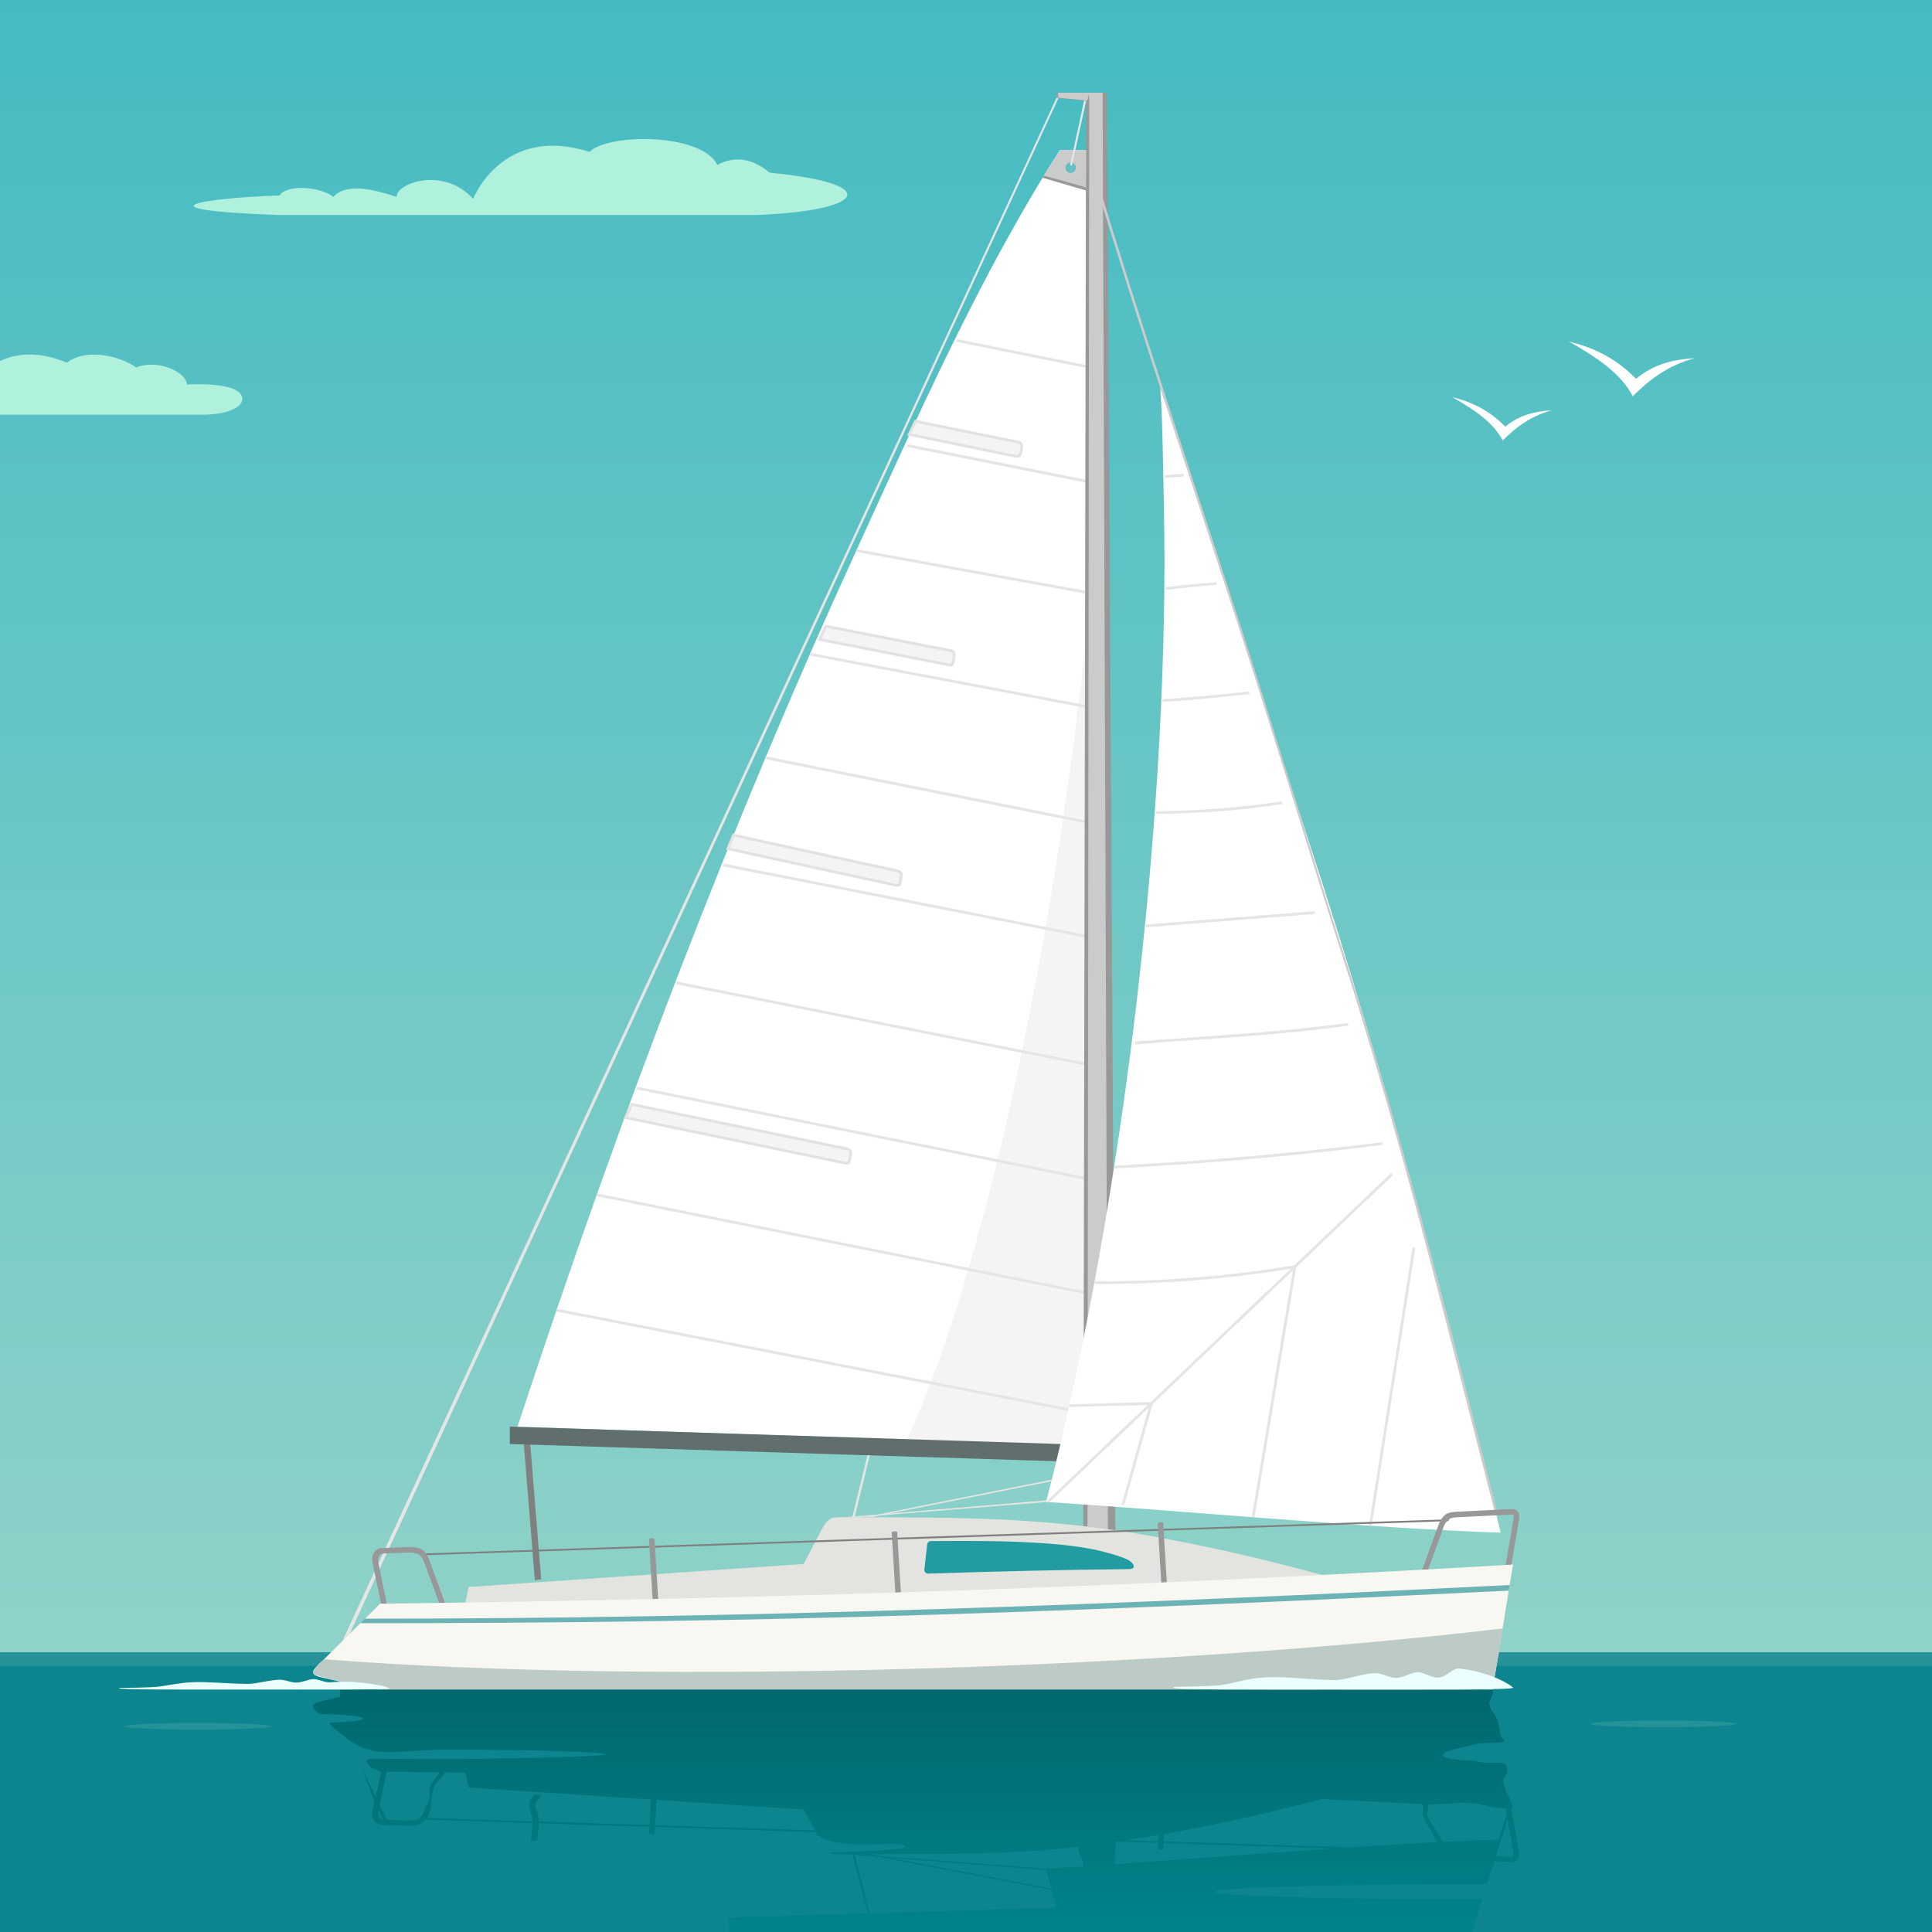 <?xml version="1.0" encoding="utf-8"?>
<!-- Generator: Adobe Illustrator 26.0.3, SVG Export Plug-In . SVG Version: 6.00 Build 0)  -->
<svg version="1.1" id="Layer_1" xmlns="http://www.w3.org/2000/svg" xmlns:xlink="http://www.w3.org/1999/xlink" x="0px" y="0px"
	 viewBox="0 0 1133.86 1133.86" style="enable-background:new 0 0 1133.86 1133.86;" xml:space="preserve">
<rect x="0" y="0" width="1133.86" height="1133.86" fill="#333333" stroke="none"/>
<style type="text/css">
	.st0{fill-rule:evenodd;clip-rule:evenodd;fill:url(#SVGID_1_);}
	.st1{fill-rule:evenodd;clip-rule:evenodd;fill:#AFF1DD;}
	.st2{fill-rule:evenodd;clip-rule:evenodd;fill:#259199;}
	.st3{fill-rule:evenodd;clip-rule:evenodd;fill:#0D858E;}
	.st4{fill-rule:evenodd;clip-rule:evenodd;fill:#E5E5E5;}
	.st5{fill-rule:evenodd;clip-rule:evenodd;fill:#FFFFFF;}
	.st6{fill-rule:evenodd;clip-rule:evenodd;fill:#F4F4F4;}
	.st7{fill-rule:evenodd;clip-rule:evenodd;fill:#989898;}
	.st8{fill-rule:evenodd;clip-rule:evenodd;fill:#CBCBCB;}
	.st9{fill-rule:evenodd;clip-rule:evenodd;fill:#E2E2E2;}
	.st10{fill-rule:evenodd;clip-rule:evenodd;fill:#808080;}
	.st11{fill-rule:evenodd;clip-rule:evenodd;fill:#E3E4DF;}
	.st12{fill-rule:evenodd;clip-rule:evenodd;fill:#606E6E;}
	.st13{fill-rule:evenodd;clip-rule:evenodd;fill:#239CA1;}
	.st14{fill-rule:evenodd;clip-rule:evenodd;fill:#65BEC2;}
	.st15{fill-rule:evenodd;clip-rule:evenodd;fill:#B2B2B2;}
	.st16{fill-rule:evenodd;clip-rule:evenodd;fill:#F8F7F2;}
	.st17{fill-rule:evenodd;clip-rule:evenodd;fill:#BCCBC6;}
	.st18{fill-rule:evenodd;clip-rule:evenodd;fill:#6CB3B5;}
	.st19{fill-rule:evenodd;clip-rule:evenodd;fill:url(#SVGID_00000120549713474849529830000017039783358895131025_);}
	.st20{fill-rule:evenodd;clip-rule:evenodd;fill:#EBFFFF;}
</style>
<g>
	<linearGradient id="SVGID_1_" gradientUnits="userSpaceOnUse" x1="566.93" y1="8.588175e-04" x2="566.93" y2="1001.492">
		<stop  offset="0" style="stop-color:#44BBC2"/>
		<stop  offset="1" style="stop-color:#92D3C9"/>
	</linearGradient>
	<rect x="0" y="0" class="st0" width="1133.86" height="1001.49"/>
	<path class="st1" d="M421.03,96.77c-9.21-18.53-63.25-18.87-75.07-7.64c-55.26-17.49-70.78,34.73-68.29,27.51
		c-18.25-19.65-45.87-8.42-44.83-1.12c-10.17-3.09-28.41-9.26-37.27,0c-6.83-5.67-26.86-7.84-31.59-0.81
		c-46.32,1.58-84.56,8.31-0.99,11.48c87.58,0,193.4,0,280.98,0c63.5-2.38,75.37-18.31,7.69-24.85
		C442.48,93.64,432.06,90.86,421.03,96.77L421.03,96.77z M0,243.37v-31.43c9.39-4.5,22.28-6.15,39.31,0.92
		c10.9-8.69,31.34-4.01,40.5,2.76c14.57-5.32,30.03,3.82,29.88,10.03c4.03-0.1,30.93-1.57,32.52,7.84
		c0.81,4.82-7.63,9.98-23.66,9.88H0z"/>
	<rect x="0" y="969.69" class="st2" width="1133.86" height="17.23"/>
	<rect x="0" y="977.7" class="st3" width="1133.86" height="156.16"/>
	<g>
		<polygon class="st4" points="636.87,337.43 501.59,890.43 500.18,890.42 636.88,333.38 		"/>
		<path class="st5" d="M637.86,848.46V88.17h-15.88c-46.69,72.81-83.35,156.15-119.43,234.93
			C430.89,479.57,365.35,649.8,303.7,837.28L637.86,848.46z"/>
		<path class="st6" d="M637.86,848.46V370.57c-22.28,208.65-65.06,387.02-105.59,474.36L637.86,848.46z"/>
		<path class="st4" d="M373.77,637.72L639,691.18l-0.32,1.59l-265.23-53.46L373.77,637.72L373.77,637.72z M397.06,576.01
			l240.96,47.85l-0.31,1.59L396.74,577.6L397.06,576.01L397.06,576.01z M561.73,199.04l78.61,15.81l-0.32,1.59l-78.61-15.81
			L561.73,199.04L561.73,199.04z M502.69,322.3l134.35,24.42l-0.29,1.6l-134.35-24.42L502.69,322.3L502.69,322.3z M449.39,443.91
			l187.53,37.55l-0.32,1.6L449.08,445.5L449.39,443.91L449.39,443.91z M350.37,700.43l287.65,57.64l-0.32,1.59l-287.65-57.64
			L350.37,700.43L350.37,700.43z M532.68,260.72l105.58,21.06l-0.32,1.6l-105.58-21.06L532.68,260.72L532.68,260.72z M475.45,383.13
			l161.71,30.64l-0.3,1.59l-161.71-30.64L475.45,383.13L475.45,383.13z M424.81,506.84l213.09,41.94l-0.31,1.6l-213.09-41.94
			L424.81,506.84L424.81,506.84z M326.78,768.09l322.3,62.64l-0.31,1.59l-322.3-62.64L326.78,768.09z"/>
		<path class="st7" d="M654.13,902.64h-18.35l1.62-843.41l-17.37-1.78l0.12-2.93l17.26-0.12c6.27-0.01,6.04-0.01,12.3,0l4.88,848.24
			H654.13z"/>
		<path class="st8" d="M649.94,902.64h-11.73l1.03-843.41l-0.1-3.79l-1.12,3.55l-17.05-1.62l0.08-2.93l18.19-0.04
			c4.01-0.01,3.86-0.01,7.87,0l3.12,848.24H649.94z"/>
		<polygon class="st8" points="621.98,88.17 637.35,88.17 637.3,110.01 612.11,103.94 		"/>
		<polygon class="st4" points="621.21,57.57 205.2,958.91 200.91,963.16 620.03,57.45 		"/>
		<path class="st6" d="M370.75,648.16l-3.64,7.75l127.8,26.47c3.38,0.75,3.41,0.03,3.97-3.12c0.31-1.78,0.47-2.92,0.13-3.71
			c-0.25-0.59-0.67-1-2.02-1.3L370.75,648.16L370.75,648.16z M430.46,490.13l-3.25,8.01l97.45,21.14c3.38,0.75,3.41,0.03,3.97-3.12
			c0.31-1.78,0.47-2.92,0.13-3.71c-0.25-0.59-0.67-1-2.02-1.3L430.46,490.13L430.46,490.13z M537.27,247.21l-3.64,7.75l60.83,12.48
			c3.38,0.75,4.31,0.45,4.87-2.7c0.31-1.78,0.44-3.16,0.1-3.96c-0.25-0.59-0.67-1-2.02-1.3L537.27,247.21L537.27,247.21z
			 M484.74,367.55l-3.64,7.75l74.62,14.67c3.38,0.75,3.41,0.03,3.97-3.12c0.32-1.78,0.47-2.92,0.13-3.71c-0.25-0.59-0.67-1-2.02-1.3
			L484.74,367.55z"/>
		<path class="st9" d="M371.21,649.08l-2.93,6.24l126.8,26.27c2.05,0.45,2.45,0.23,2.71-0.96c0.07-0.3,0.15-0.75,0.24-1.26
			l0.04-0.25c0.15-0.87,0.27-1.58,0.3-2.13c0.03-0.49,0-0.86-0.11-1.13c-0.07-0.16-0.16-0.3-0.32-0.41
			c-0.22-0.15-0.57-0.29-1.12-0.41L371.21,649.08L371.21,649.08z M366.38,655.57l3.92-8.33l126.87,26.22
			c0.79,0.18,1.33,0.4,1.72,0.67c0.45,0.32,0.69,0.68,0.88,1.11c0.22,0.53,0.29,1.12,0.24,1.85c-0.04,0.65-0.16,1.41-0.32,2.32
			l-0.04,0.25c-0.08,0.48-0.16,0.89-0.25,1.33c-0.54,2.46-1.22,2.94-4.63,2.19l-128.81-26.68L366.38,655.57L366.38,655.57z
			 M430.96,491.07l-2.63,6.48l96.51,20.94c2.06,0.46,2.46,0.24,2.72-0.95c0.07-0.3,0.15-0.75,0.24-1.26l0.04-0.25
			c0.15-0.87,0.27-1.58,0.3-2.13c0.03-0.48,0-0.85-0.11-1.12c-0.07-0.16-0.16-0.3-0.32-0.41c-0.22-0.16-0.57-0.29-1.13-0.42
			L430.96,491.07L430.96,491.07z M426.46,497.83l3.51-8.64l96.95,21.16c0.8,0.18,1.33,0.4,1.72,0.67c0.45,0.32,0.7,0.68,0.88,1.11
			c0.22,0.53,0.29,1.12,0.24,1.85c-0.04,0.66-0.16,1.41-0.32,2.32l-0.04,0.25c-0.08,0.48-0.16,0.9-0.25,1.33
			c-0.54,2.46-1.23,2.94-4.64,2.19l-98.4-21.35L426.46,497.83L426.46,497.83z M537.74,248.13l-2.93,6.24l59.83,12.27
			c1.51,0.33,2.44,0.45,2.95,0.19c0.45-0.23,0.71-0.92,0.95-2.23c0.15-0.87,0.26-1.62,0.29-2.24c0.02-0.55-0.01-0.98-0.13-1.26
			c-0.07-0.16-0.16-0.3-0.32-0.41c-0.22-0.15-0.57-0.29-1.12-0.41L537.74,248.13L537.74,248.13z M532.9,254.62l3.91-8.33l60.77,12.4
			c0.79,0.18,1.33,0.4,1.72,0.67c0.45,0.32,0.69,0.68,0.87,1.11c0.22,0.52,0.29,1.18,0.26,1.96c-0.03,0.72-0.14,1.54-0.31,2.46
			c-0.33,1.85-0.81,2.88-1.8,3.39c-0.94,0.48-2.16,0.37-4.04-0.04l-61.83-12.68L532.9,254.62L532.9,254.62z M485.2,368.46
			l-2.93,6.24l73.62,14.47c2.05,0.45,2.45,0.23,2.71-0.95c0.07-0.3,0.15-0.75,0.24-1.26l0.04-0.25c0.15-0.87,0.27-1.58,0.3-2.13
			c0.03-0.49,0-0.86-0.11-1.13c-0.07-0.16-0.16-0.3-0.32-0.41c-0.22-0.15-0.56-0.29-1.12-0.41L485.2,368.46L485.2,368.46z
			 M480.36,374.95l3.91-8.33l73.7,14.41c0.79,0.18,1.33,0.4,1.72,0.67c0.45,0.32,0.7,0.68,0.88,1.11c0.22,0.53,0.29,1.12,0.24,1.85
			c-0.04,0.65-0.16,1.41-0.32,2.32l-0.04,0.25c-0.08,0.48-0.16,0.9-0.25,1.33c-0.54,2.45-1.23,2.94-4.63,2.19l-75.64-14.86
			L480.36,374.95z"/>
		<polygon class="st10" points="307.44,847.68 311.16,847.07 317.61,926.83 313.89,927.44 		"/>
		<path class="st11" d="M273.12,940.46l1.97-9.08l196.51-13.5l11.29-21.44c3.83-6.17,5.51-6.03,12.51-6.02
			c67.2,0.16,118.76-0.41,186.11,12.12c43.7,8.13,85.81,18.62,132.38,32.84C648.77,947.55,429.15,946.73,273.12,940.46z"/>
		<polygon class="st12" points="299.21,837.28 625.47,847.56 625.47,857.75 299.21,847.47 		"/>
		<rect x="625.47" y="838.43" class="st8" width="10.42" height="7.89"/>
		<path class="st13" d="M546.32,904.43c18.81,0,72.38-1.18,100.5,6.05c5.14,1.32,11.17,2.94,15.13,4.96
			c3.69,1.88,5.17,5.41,0.55,5.45c-37.08,0.35-80.82,1.41-117.81,2.64c-1.2,0.04-2.33-1-2.2-2.2l1.63-14.72
			C544.25,905.43,545.11,904.43,546.32,904.43z"/>
		<path class="st5" d="M613.94,881.48c46.49-179.36,72.92-414.31,69.1-585.27c-0.47-21.02-0.69-49.68-2.09-68.55
			c26.06,71.71,54.43,166.61,86.17,263.1c47.42,144.14,87.85,299.05,113.58,408.73C806.17,897.12,682.78,885.75,613.94,881.48z"/>
		<path class="st4" d="M653.99,684.11c26.04-1.34,52.12-3.13,78.24-5.41c26.13-2.28,52.96-5.06,78.98-8.35l0.2,1.61
			c-26.15,3.3-53,6.09-79.05,8.37c-26.06,2.27-52.16,4.06-78.3,5.41L653.99,684.11L653.99,684.11z M614.36,880.96l59.25-56.44
			l-46.04,1.26l-0.04-1.62l47.83-1.31l82.17-78.28c-17.86,2.95-36.13,5.21-54.83,6.73c-19.6,1.6-39.71,2.38-60.36,2.28l0.01-1.62
			c20.57,0.1,40.63-0.69,60.23-2.28c19.49-1.59,38.5-3.98,57.05-7.11l56.72-54.04l1.12,1.18l-56.71,54.02
			c-4.09,24.16-8.16,48.67-12.22,73.19c-4.1,24.73-8.2,49.47-12.26,73.47l-1.6-0.27c4.11-24.24,8.19-48.85,12.26-73.46
			c3.96-23.91,7.92-47.82,11.86-71.06l-82.38,78.48l-16.67,59.55l-1.56-0.43l15.93-56.93l-58.64,55.86L614.36,880.96L614.36,880.96z
			 M803.42,895.35l1.6,0.25l25.64-163.41l-1.6-0.25L803.42,895.35L803.42,895.35z M666.06,611.31c11.5-0.91,22.82-1.7,33.99-2.49
			c30.3-2.13,59.57-4.18,91.02-8.45l0.22,1.61c-31.54,4.28-60.82,6.34-91.13,8.46c-11.09,0.78-22.32,1.57-33.97,2.49L666.06,611.31
			L666.06,611.31z M684.09,344.57c4.57-0.55,9.35-1.07,14.37-1.56c5-0.49,10.14-0.93,15.41-1.32l0.11,1.62
			c-5.36,0.4-10.48,0.84-15.38,1.31c-4.88,0.47-9.66,1-14.33,1.56L684.09,344.57L684.09,344.57z M678.27,476.1
			c12.46-0.13,24.88-0.63,37.23-1.58c12.35-0.95,24.6-2.34,36.74-4.25l0.25,1.6c-12.22,1.93-24.51,3.32-36.86,4.27
			c-12.35,0.95-24.8,1.44-37.34,1.58L678.27,476.1L678.27,476.1z M683.48,278.91l11.06-0.89l0.13,1.62l-11.06,0.89L683.48,278.91
			L683.48,278.91z M682.22,410.38c17.2-1.14,32.52-2.71,46.88-4.17l3.98-0.4l0.16,1.61l-3.98,0.4c-14.4,1.47-29.76,3.03-46.94,4.17
			L682.22,410.38L682.22,410.38z M672.31,542.6l99.13-7.81l0.13,1.62l-99.13,7.81L672.31,542.6z"/>
		<polygon class="st10" points="849.92,892.73 246.68,912.8 245.89,911.8 850.48,891.64 		"/>
		<polygon class="st4" points="613.94,881.53 503.72,890.43 495.88,890.41 614.19,880.52 		"/>
		<path class="st14" d="M628.33,95.39c1.69,0,3.05,1.37,3.05,3.05c0,1.69-1.37,3.05-3.05,3.05c-1.69,0-3.05-1.37-3.05-3.05
			C625.27,96.75,626.64,95.39,628.33,95.39z"/>
		<path class="st4" d="M637.47,59.16l-8.24,37.51c-0.15,0.82-1.3,0.72-1.1-0.33l8.06-37.23L637.47,59.16z"/>
		<path class="st8" d="M877.1,886.8c-27.76-108.14-54.21-216.24-88.71-323.9c-20.64-64.39-40.19-129.55-61.2-194.26
			c-28.65-88.26-58.65-176.17-85.17-264.48c-0.01-1.74-0.02-3.47-0.03-5.21c27.1,90.26,57.49,179.95,86.6,269.99
			c20.75,64.17,40.06,128.78,60.65,192.72c34.77,108,61.74,217.06,89.31,325.06C878.07,886.74,877.58,886.77,877.1,886.8z"/>
		<path class="st7" d="M384.14,903.57l2.13,34.84l-1.95,0.15l-1.3,0.03l-2.13-34.81C380.83,902.62,384.06,902.26,384.14,903.57
			L384.14,903.57z M883.64,918.58l4.47-26.16c0.34-2.11,0.41-3.11,0.16-3.35c-0.23-0.23-1.29-0.2-3.06-0.11
			c-9.27,0.44-19.39,1.02-28.67,1.44c-4.74,0.21-6.72,0.31-9.01,4.94l-9.39,25.8l-3.5,0.19l9.98-27.43
			c3.14-6.36,5.68-6.47,11.78-6.75c9.27-0.42,19.39-1,28.65-1.44c2.67-0.13,4.34-0.1,5.5,1.05c1.14,1.14,1.28,2.92,0.76,6.16
			l-4.35,25.46L883.64,918.58L883.64,918.58z M682.65,893.82l2.14,34.9l-3.25,0.14L679.41,894
			C679.37,893.39,682.6,893.03,682.65,893.82L682.65,893.82z M526.55,899.25l2.17,35.37l-0.55,0.04l-2.7,0.09l-2.16-35.3
			C523.26,898.68,526.5,898.38,526.55,899.25L526.55,899.25z M227.01,941.25l-5.01-24.38c-0.35-2.17,0.5-5.22,2.78-5.11l14.88-0.63
			c4.74,0.21,6.72,0.3,9.01,4.94l9.09,24.76l3.42-0.05l-9.59-26.15c-3.14-6.36-5.68-6.47-11.78-6.75l-14.87,0.63
			c-4.82-0.23-7.12,3.82-6.37,8.48l5.14,24.29L227.01,941.25z"/>
		<path class="st4" d="M617.02,869.35l-105.85,21.1l-3.94-0.01l110.04-22.07C617.02,869.39,617.28,868.34,617.02,869.35z"/>
		<polygon class="st7" points="612.66,103.07 637.3,109.92 637.3,111.78 611.89,104.33 		"/>
		<path class="st15" d="M206.62,962.4h32.85c3.49,0,6.78,2.89,6.21,6.34l-3.78,22.86h-42.24l0.49-22.86
			C200.22,965.26,203.13,962.4,206.62,962.4z"/>
		<path class="st16" d="M189.05,984.5c-2.54-0.59-8-1.67-3.63-6l37.68-37.31c224.92-2.81,431.17-9.36,664.86-22.97l-11.69,71.63
			c-0.1,0.63-0.21,1.21-0.31,1.75H221.2C210.42,989.35,199.7,986.99,189.05,984.5z"/>
		<path class="st17" d="M184.73,982.9c-3.22-0.97,4.03-9.22,6.37-9.04c201.92,15.7,497.67,4.75,691.14-18.17
			c-0.26,1.08-5.97,33.26-6.28,35.91H221.01C208.4,989.32,195.02,985.98,184.73,982.9z"/>
		<path class="st18" d="M214.11,949.96c112.35,0.07,224.08-2.07,335.95-5.62c111.81-3.55,223.05-8.49,335.94-14.1l-0.53,3.27
			c-112.83,5.61-223.39,10.51-335.31,14.07c-111.87,3.55-226.21,5.13-338.63,5.06L214.11,949.96z"/>
	</g>
	
		<linearGradient id="SVGID_00000088119385459624439780000008874061212558230914_" gradientUnits="userSpaceOnUse" x1="537.684" y1="991.6" x2="537.684" y2="1133.859">
		<stop  offset="0" style="stop-color:#00686E"/>
		<stop  offset="1" style="stop-color:#00838A"/>
	</linearGradient>
	<path style="fill-rule:evenodd;clip-rule:evenodd;fill:url(#SVGID_00000088119385459624439780000008874061212558230914_);" d="
		M510.47,1122.88c-2.92-11.4-5.84-22.79-8.76-34.19c4.62,0.37,9.24,0.74,13.85,1.11c33.9,6.49,67.8,12.98,101.71,19.48
		c0.89,3.42,1.78,6.86,2.66,10.31C583.44,1120.68,546.95,1121.78,510.47,1122.88L510.47,1122.88z M217.78,1037.43
		c1.03,0.98,4.28,1.33,5.31,2.31c0.2,0,0.4,0.01,0.6,0.01c-1.08,4.88-2.16,9.75-3.24,14.63c-2.69-5.57-5.38-11.13-8.07-16.7
		c-3.54-7.32-4.13-8.52,0.5,1.04c2.28,6.3,4.57,12.6,6.85,18.9c-0.39,1.74-0.77,3.49-1.16,5.23c-0.75,4.45,1.54,8.32,6.37,8.1
		c0.43,0.02,0.85,0.03,1.28,0.05l0.09,0.15c0.62-0.1,1.36-0.15,2.34-0.05l11.17,0.45c4.95-0.21,7.55-0.33,10.04-3.6
		c20.86,0.67,41.73,1.33,62.59,1.99c-0.29,3.45-0.58,6.9-0.88,10.35c1.26-0.02,2.52-0.04,3.77-0.06c0.29-3.39,0.57-6.78,0.86-10.17
		c21.64,0.69,43.27,1.38,64.91,2.07c-0.07,1.12-0.14,2.24-0.22,3.36c-0.07,1.09,3.16,1.44,3.24,0.19c0.07-1.15,0.15-2.3,0.22-3.45
		c31.51,1,63.03,2.01,94.54,3.01c6.91,12.54,52.41,3.57,52.41,8.78c0,1.22-16.97,2.31-44.28,3.1c1.96,1.18,4.24,1.13,8.37,1.12
		c0.16,0,0.31,0,0.47,0h0c1.46,0.12,2.93,0.23,4.39,0.35c2.94,11.45,5.88,22.9,8.83,34.35l-81.43,2.45
		c0.15,2.02,0.22,4.36,0.22,7.09c0,0.47-0.01,0.93-0.03,1.4h436.12c2.03-6.44,4.05-12.89,6.08-19.33
		c-3.83,0.01-7.69,0.01-11.59,0.01c-80.59,0-145.92-1.93-145.92-4.32s65.33-4.32,145.92-4.32c4.83,0,9.59,0.01,14.3,0.02
		c1.42-4.53,2.85-9.06,4.27-13.59c2.71,0.13,5.39,0.26,8,0.38c2.67,0.12,4.34,0.1,5.5-1.01c1.14-1.09,1.28-2.79,0.76-5.88
		c-1.44-8.07-2.89-16.14-4.33-24.21c0.33,0.02,0.66,0.04,0.99,0.05c-1.03-6.05-5.05-11.12-5.65-15.83c-0.31-2.49,2.88-4.5,2.4-7.34
		c-0.91-5.32-4.67-3.86-9.35-3.93c-9.88-0.16-5.88-1.09-13.13-1.34c-16.18-0.57-23.18-3.93-2.68-8.07
		c7.62-1.54,4.48-2.09,15.65-2.27c13.16-0.21,5.9-1.92,5.47-4.44c-0.84-4.9-0.98-7.95-2.69-10.88c-1.69-2.9-3.17-3.73-3.92-8.06
		c-0.15-0.84,2.36-5.28,2.2-6.22c-0.1-0.6-0.21-1.15-0.31-1.67c-211.36,0-422.71,0-634.07,0c-6.9,0-13.79,0-20.69,0
		c-0.06,0-0.13,0-0.19,0c-7.12,0-14.24,0-21.36,0c0.03,1.38,0.06,2.76,0.09,4.14c-3.89,0.87-7.63,1.78-11.19,2.74
		c-0.78,0.17-1.71,0.39-2.55,0.71c0,0,0,0,0,0c-0.26,0.08-0.47,0.17-0.64,0.28c-1.67,0.82-2.55,2.18,0.05,4.64
		c0.61,0.58,1.22,1.15,1.83,1.73c14.99,0.31,26.05,1.39,26.05,2.68c0,0.84-4.7,1.59-12.12,2.1c-9.2,0.63-10.35-0.8-2.16,6.02
		c20.88,17.39,29.14,10.19,62.82,10.19c51.62,0,93.47,1.24,93.47,2.77c0,1.53-76.32,2.77-93.47,2.77c-14.92,0-29.18-0.1-41.52-0.29
		C215.83,1032.01,212.85,1032.76,217.78,1037.43L217.78,1037.43z M226.99,1039.78c10.28,0.12,20.53,0.26,30.74,0.4
		c-1.01,2.64-3.83,4.98-4.99,7.55c-1.11,2.47-0.27,5.09-0.78,7.77c-0.52,2.71-2.39,5.48-3.28,8.22c-2.29,4.43-4.27,4.52-9.01,4.72
		c-4.22-0.17-8.44-0.34-12.67-0.51c-1.4-2.9-2.8-5.79-4.2-8.69C224.2,1052.75,225.6,1046.27,226.99,1039.78L226.99,1039.78z
		 M261.15,1040.22c4.26,0.06,8.52,0.12,12.77,0.18c-0.27,0.01-0.54,0.02-0.81,0.03c0.66,2.89,1.32,5.78,1.97,8.67
		c35.68,2.34,71.36,4.68,107.04,7.02c-0.32,5-0.64,9.99-0.96,14.99c-21.63-0.69-43.26-1.37-64.89-2.06
		c0.29-3.47-2.25-7.29-1.96-10.75c0.15-1.74,3.13-3.12,3.28-4.85c-1.24-0.19-2.48-0.39-3.72-0.58c-0.51,1.13-2.98,3.27-3.2,4.61
		c-0.62,3.72,1.79,7.23,1.84,11.46c-20.67-0.66-41.34-1.31-62.01-1.97c0.35-0.55,0.71-1.17,1.07-1.88
		c2.1-5.45,1.18-11.27,3.27-16.72C255.96,1045.54,260.06,1043.06,261.15,1040.22L261.15,1040.22z M775.86,1055.84
		c19.45,0.94,39.04,1.92,58.81,2.95c0.98,2.56,0,5.3,0.98,7.86c1.86,4.89,5.68,9.61,7.54,14.5c-12.17,0.63-24.98,1.39-38.15,2.23
		c-0.01-0.04-0.01-0.07-0.02-0.11c-0.44,0.07-0.88,0.13-1.32,0.2c-3.67,0.23-7.36,0.47-11.07,0.72
		c-36.56-1.16-73.13-2.32-109.69-3.48c0.09-1.45,0.19-2.9,0.28-4.35C714.13,1070.81,744.3,1064.13,775.86,1055.84L775.86,1055.84z
		 M838.17,1058.98c6.49,0.47,16.68-1.25,23.43-0.88c8.36,0.46,13.37,2.98,22.05,3.33c0.2,1.11,0.4,2.21,0.59,3.32
		c-1.56,4.95-3.11,9.89-4.67,14.84c-10.2,0.32-21.3,0.8-33.02,1.39c-2.02-5.2-6.7-10.01-8.72-15.37
		C837.06,1063.56,838.95,1061.11,838.17,1058.98L838.17,1058.98z M522.5,1090.35c31.51,6,63.01,11.99,94.52,17.99
		c0.04,0.15,0.08,0.29,0.12,0.44c-0.98-3.73-1.96-7.43-2.96-11.11c0,0,0,0.01,0,0.01C583.63,1095.23,553.06,1092.79,522.5,1090.35
		L522.5,1090.35z M516.37,1089.18c32.52,2.51,65.04,5.02,97.57,7.53c0,0.01,0.01,0.03,0.01,0.04c0.32-0.02,0.65-0.04,0.97-0.06
		c0.19-0.19,0.37-0.37,0.56-0.56c0.18,0.16,0.36,0.33,0.54,0.49c6.2-0.37,12.83-0.8,19.8-1.27c-0.01-4.04-3.03-7.38-3.04-11.42
		c-42.09,4.62-77.28,4.16-121.61,4.25C512.91,1088.52,514.64,1088.85,516.37,1089.18L516.37,1089.18z M507.24,1088.2
		c0.81,0.15,1.62,0.31,2.43,0.47c-1.98-0.15-3.96-0.31-5.94-0.46C504.89,1088.2,506.07,1088.2,507.24,1088.2L507.24,1088.2z
		 M384.42,1071.22c0.32-4.96,0.64-9.92,0.95-14.88c28.74,1.89,57.49,3.77,86.23,5.66c2.24,4.07,4.49,8.14,6.73,12.21
		C447.03,1073.21,415.73,1072.21,384.42,1071.22L384.42,1071.22z M884.78,1067.73c1.11,6.19,2.21,12.38,3.32,18.57
		c0.34,2.01,0.41,2.97,0.16,3.2c-0.23,0.22-1.29,0.19-3.06,0.11c-2.35-0.11-4.76-0.22-7.19-0.34
		C880.26,1082.09,882.52,1074.91,884.78,1067.73L884.78,1067.73z M682.65,1084.97c0.07-1.08,0.14-2.17,0.21-3.25
		c33.12,1.05,66.24,2.11,99.36,3.16c-43.66,2.95-89.42,6.49-127.73,9.19c0.03-4.39,0.05-8.78,0.08-13.17
		c0.17-0.02,0.35-0.05,0.52-0.07c8.17,0.26,16.35,0.52,24.52,0.78c-0.07,1.06-0.14,2.12-0.2,3.19
		C679.37,1085.38,682.6,1085.72,682.65,1084.97L682.65,1084.97z M679.91,1076.93c-0.08,1.22-0.16,2.44-0.23,3.67
		c-6.26-0.2-12.52-0.4-18.78-0.6C667.11,1079.09,673.44,1078.07,679.91,1076.93L679.91,1076.93z M222.11,1062.49
		c0.86,1.78,1.73,3.56,2.59,5.35c-2.22,0.02-3.03-2.84-2.69-4.89C222.04,1062.8,222.07,1062.65,222.11,1062.49L222.11,1062.49z
		 M501.59,1088.21c-0.34,0-0.68,0-1.02,0c0.76,0,1.53,0,2.29,0C502.43,1088.21,502.01,1088.21,501.59,1088.21z"/>
	<g>
		<path class="st20" d="M783.03,986.04c6.86,0.09,15.62-3.74,23.51-4.07c4.98-0.21,9.24,3.27,13.65,2.73
			c5.05-0.62,8.11-3.39,12.33-3.31c3.01,0.06,8.36,3.69,12.34,3.08c4.58-0.7,7.82-5.64,11.56-5.22
			c19.86,2.23,31.57,10.58,31.57,11.27c0,1.35-53.34,1.06-104.96,1.06c-51.62,0-94.42,0.25-94.42-1.28c0-0.69,10.56-0.13,24.91-1.06
			c8.67-0.57,17.55-4.16,29.17-4.84C754.38,983.72,768.84,985.86,783.03,986.04z"/>
		<path class="st20" d="M145,988.26c5.46,0.05,12.44-2.24,18.72-2.45c3.97-0.13,7.35,1.97,10.87,1.64c4.02-0.37,6.46-2.04,9.82-1.99
			c2.4,0.03,6.66,2.21,9.82,1.85c3.65-0.42,10.75-0.41,13.72-0.16c15.81,1.34,20.62,3.37,20.62,3.78c0,0.81-42.47,0.64-83.57,0.64
			s-75.18,0.15-75.18-0.77c0-0.41,8.41-0.08,19.83-0.64c6.9-0.34,13.97-2.5,23.22-2.9C122.19,986.87,133.7,988.15,145,988.26z"/>
	</g>
	<path class="st5" d="M960.13,222.32c10.51-8.66,22.14-11.42,34.47-12.11c-16.25,4.44-26.93,12.94-36.33,22.36
		c-6.86-13.16-20.7-22.67-37.5-32.14C934.44,203.85,947.71,209.55,960.13,222.32L960.13,222.32z M883.42,250.4
		c8.34-6.87,17.56-9.06,27.34-9.61c-12.89,3.52-21.36,10.26-28.82,17.73c-5.44-10.44-16.42-17.98-29.74-25.49
		C863.04,235.75,873.56,240.27,883.42,250.4z"/>
	<path class="st2" d="M115.95,1015.08c23.64,0,42.81-0.88,42.81-1.96c0-1.08-19.17-1.96-42.81-1.96c-23.64,0-42.81,0.88-42.81,1.96
		C73.14,1014.2,92.3,1015.08,115.95,1015.08z"/>
	<path class="st2" d="M976.09,1013.66c23.64,0,42.81-0.88,42.81-1.96c0-1.08-19.17-1.96-42.81-1.96c-23.64,0-42.81,0.88-42.81,1.96
		C933.28,1012.78,952.45,1013.66,976.09,1013.66z"/>
</g>
</svg>

